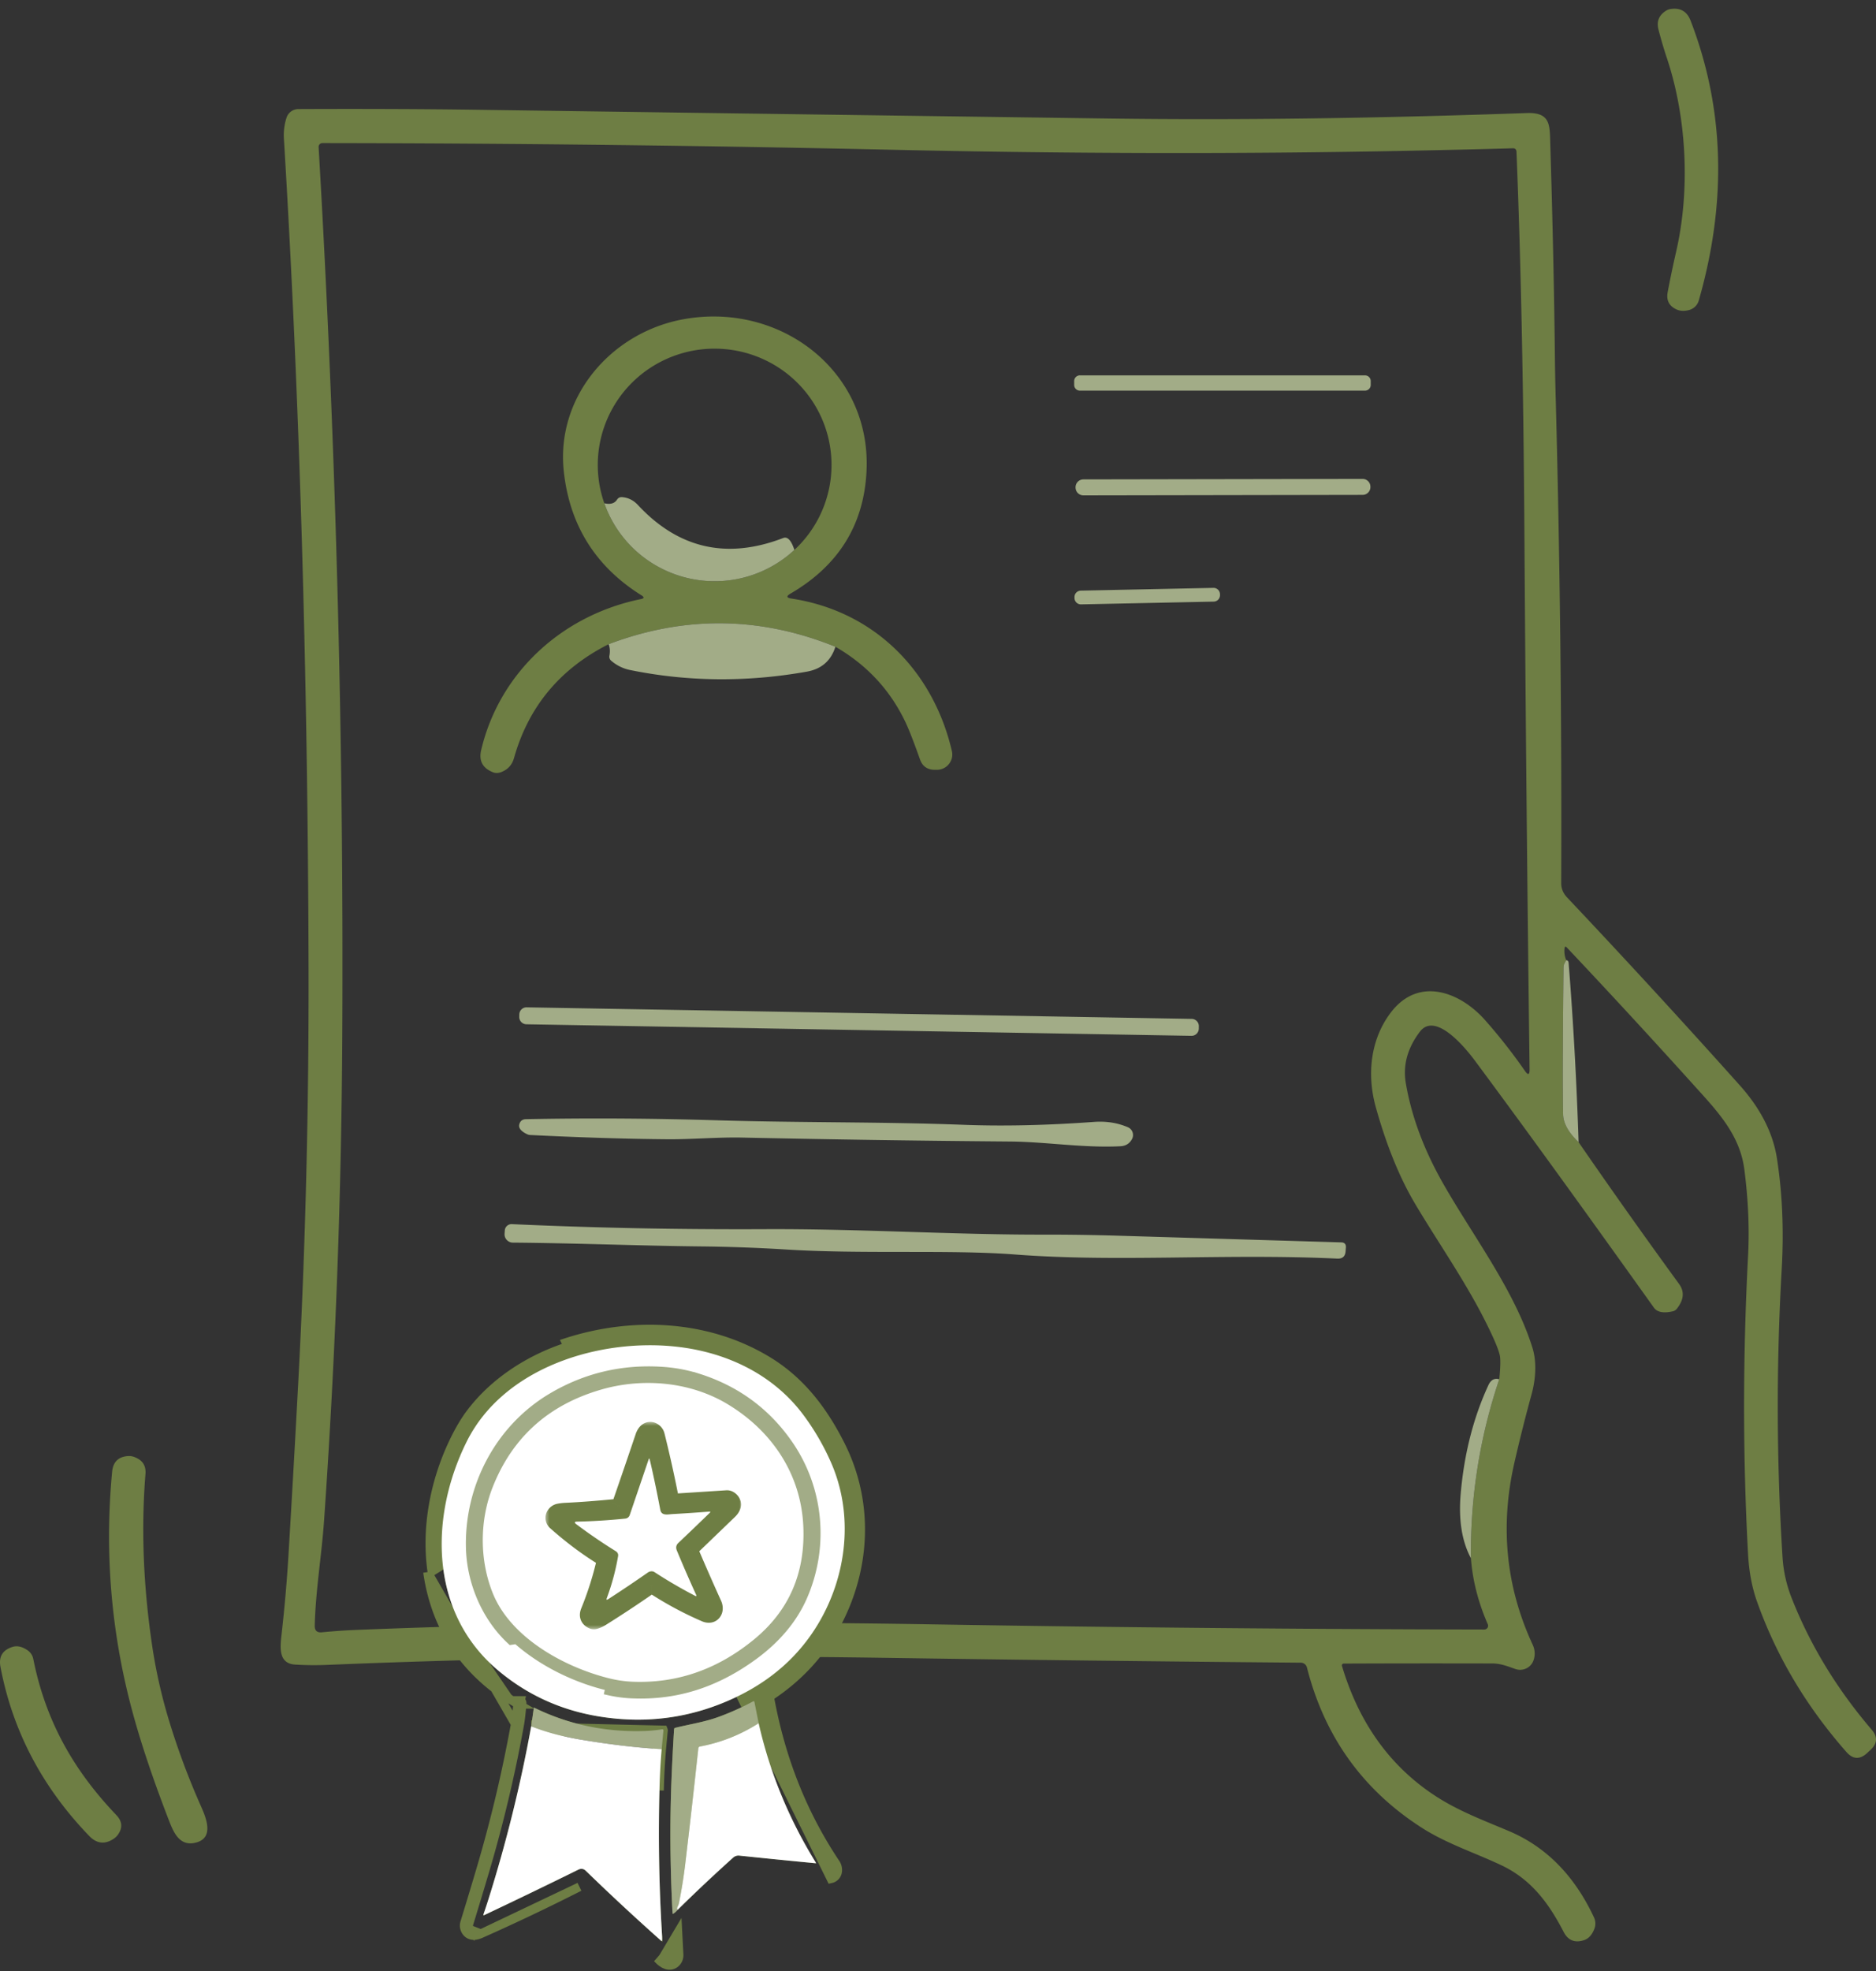 <svg xmlns="http://www.w3.org/2000/svg" width="198" height="208" fill="none"><rect width="100%" height="100%" fill="#333333" stroke="none"/><path d="M178.431 2.178c3.57 9.262 3.857 19.11.861 29.543a1.446 1.446 0 0 1-1.024.994c-.499.13-.934.11-1.307-.056-.792-.358-1.108-.965-.949-1.819.251-1.346.551-2.78.898-4.3 1.484-6.456 1.125-14.062-.961-20.35a46.18 46.18 0 0 1-.911-3.087c-.21-.83.046-1.48.766-1.95.16-.105.331-.171.516-.2 1.035-.155 1.738.254 2.111 1.225ZM165.302 101.321l-.15.275a1.048 1.048 0 0 0-.132.488c-.084 7.687-.099 12.848-.044 15.481.016.95.561 1.936 1.634 2.956a694.514 694.514 0 0 0 10.602 14.957c.595.812.513 1.691-.245 2.637a.746.746 0 0 1-.421.256c-.981.221-1.643.092-1.986-.387-6.279-8.788-12.519-17.475-18.873-26.038-.892-1.206-4.16-5.3-5.838-3.068-1.308 1.729-1.798 3.541-1.471 5.437.603 3.521 1.932 7.073 3.984 10.656 3.206 5.6 7.492 11.219 9.371 17.225.49 1.55.339 3.388-.088 4.944a172.293 172.293 0 0 0-1.81 7.206c-1.534 6.713-.893 13.109 1.923 19.188.26.562.289 1.123.088 1.681a1.48 1.48 0 0 1-.773.843 1.52 1.52 0 0 1-1.15.051c-.805-.288-1.546-.581-2.42-.581-5.509-.013-10.74-.009-15.692.012a.192.192 0 0 0-.082.021.176.176 0 0 0-.064.057.196.196 0 0 0-.03.166c1.789 6.008 5.061 10.573 9.816 13.694 2.451 1.612 5.154 2.612 7.806 3.737 3.921 1.658 6.915 4.696 8.98 9.113a1.526 1.526 0 0 1 .038 1.206c-.251.646-.624 1.046-1.119 1.2-.955.3-1.661.01-2.118-.869-1.552-3-3.399-5.544-6.592-7.05-2.816-1.331-5.763-2.269-8.403-3.962-6.221-3.996-10.256-9.63-12.104-16.9a.67.67 0 0 0-.641-.507c-15.15-.129-29.918-.302-44.306-.518-19.842-.292-39.375-.04-58.597.756a32.717 32.717 0 0 1-3.256-.038c-1.766-.112-1.57-1.837-1.433-3.075.336-2.966.585-5.835.748-8.606.352-5.846.694-11.875 1.025-18.087.766-14.379 1.129-29.107 1.087-44.182-.088-30.895-.955-59.92-2.602-87.075a5.958 5.958 0 0 1 .277-2.2 1.318 1.318 0 0 1 1.244-.912c6.96-.03 13.277-.004 18.954.075 21.058.296 43.301.604 66.73.925 13.327.18 27.981-.015 43.96-.581 2.495-.088 2.433 1.231 2.489 3.118.256 8.384.419 15.89.49 22.52.013 1.25.036 2.503.069 3.762.466 17.237.665 34.527.598 51.868 0 .559.203 1.055.609 1.488a1007.454 1007.454 0 0 1 18.238 19.837c2.195 2.455 3.503 5.023 3.922 7.707.574 3.687.741 7.598.502 11.731a252.819 252.819 0 0 0 .088 30.337c.092 1.48.409 2.909.949 4.288 1.948 4.971 4.768 9.614 8.459 13.931.65.754.608 1.467-.125 2.138l-.365.337c-.767.7-1.491.661-2.174-.119-4.253-4.829-7.404-10.135-9.452-15.918-.52-1.471-.83-3.132-.931-4.982-.557-10.266-.557-20.735 0-31.406.156-2.891.026-5.944-.389-9.156-.484-3.763-2.966-6.275-5.392-8.969a863.332 863.332 0 0 0-13.33-14.444c-.151-.162-.237-.133-.258.088-.046.417.013.829.176 1.237Zm-10.055 63.1a56.987 56.987 0 0 1 2.992-18.881c.125-1.275.144-2.114.056-2.519-.134-.633-.62-1.787-1.458-3.462-2.181-4.375-5.141-8.581-7.51-12.581-1.621-2.742-2.994-6.119-4.116-10.132-.968-3.468-.572-7.193 1.596-10.025 2.941-3.843 7.347-2.143 9.986.882a58.363 58.363 0 0 1 4.142 5.281c.343.5.511.446.502-.163a8846.42 8846.42 0 0 1-.546-56.68c-.101-15.534-.38-28.907-.836-40.12-.013-.262-.149-.387-.409-.375-2.346.075-6.335.17-11.966.282-17.351.337-35.331.281-53.242-.119-20.14-.45-40.276-.688-60.408-.712a.405.405 0 0 0-.379.264.398.398 0 0 0-.023.16 1477.886 1477.886 0 0 1 2.501 93.138 796.274 796.274 0 0 1-1.923 51.75c-.258 3.725-.899 7.431-.987 11.131-.012.521.241.754.76.7 1.22-.121 2.41-.204 3.57-.25 18.586-.758 38.892-.954 60.917-.587 19.608.325 39.004.506 58.189.543a.408.408 0 0 0 .339-.18.392.392 0 0 0 .032-.376c-1.014-2.321-1.607-4.644-1.779-6.969Z" fill="#6E7E44"/><path d="M88.172 68.246c-7.944-3.212-15.923-3.302-23.938-.268-5.133 2.591-8.461 6.597-9.986 12.018-.202.721-.656 1.215-1.364 1.482-.302.112-.585.116-.849.012-1.106-.433-1.52-1.223-1.244-2.369 1.954-8.225 8.616-14.231 16.855-15.906.348-.07.371-.2.07-.388-4.848-3.029-7.584-7.383-8.208-13.062-.855-7.763 4.826-14.494 12.292-16.013 10.313-2.093 20.224 5.276 19.652 16.038-.293 5.62-2.968 9.904-8.025 12.85-.457.267-.423.44.1.519 8.805 1.337 14.976 7.687 16.937 16.087a1.596 1.596 0 0 1-.317 1.382 1.615 1.615 0 0 1-1.292.6h-.232c-.758-.013-1.266-.375-1.521-1.088-.666-1.88-1.184-3.202-1.552-3.969-1.61-3.375-4.069-6.016-7.378-7.925Zm-24.39-15.143a12.285 12.285 0 0 0 5.504 6.597 12.395 12.395 0 0 0 8.504 1.402 12.36 12.36 0 0 0 6.051-3.074 12.223 12.223 0 0 0 3.834-7.513c.383-3.188-.506-6.4-2.476-8.944a12.32 12.32 0 0 0-3.776-3.234 12.41 12.41 0 0 0-9.85-.934 12.353 12.353 0 0 0-4.43 2.562 12.264 12.264 0 0 0-3.67 6.066 12.202 12.202 0 0 0 .308 7.072Z" fill="#6E7E44"/><path d="M144.067 39.608h-30.091a.602.602 0 0 0-.603.6v.413c0 .331.27.6.603.6h30.091a.602.602 0 0 0 .603-.6v-.413c0-.331-.27-.6-.603-.6ZM143.808 50.533l-29.462.052a.827.827 0 0 0-.828.826v.038a.828.828 0 0 0 .831.823l29.462-.051c.458 0 .829-.37.828-.826v-.038a.827.827 0 0 0-.831-.824ZM83.842 58.028a12.361 12.361 0 0 1-6.052 3.075 12.395 12.395 0 0 1-8.504-1.403 12.285 12.285 0 0 1-5.505-6.597c.629.15 1.075.025 1.339-.375.13-.2.314-.29.553-.269.637.054 1.186.327 1.646.819 4.287 4.612 9.4 5.777 15.341 3.494.46-.175.855.243 1.182 1.256ZM128.068 62.032l-13.999.292a.676.676 0 0 0-.664.689l.002.1a.677.677 0 0 0 .693.66l13.999-.291a.677.677 0 0 0 .664-.69l-.002-.1a.677.677 0 0 0-.693-.66ZM88.172 68.246c-.465 1.475-1.468 2.35-3.01 2.625-6.356 1.13-12.584 1.071-18.684-.175a4.354 4.354 0 0 1-1.967-.975.544.544 0 0 1-.189-.537c.084-.45.055-.852-.088-1.206 8.015-3.034 15.995-2.944 23.938.268ZM165.302 101.321c.155.004.241.106.258.306.49 6.154.84 12.452 1.05 18.894-1.073-1.021-1.618-2.006-1.634-2.956-.055-2.634-.04-7.794.044-15.482.004-.172.049-.339.131-.487l.151-.275ZM125.777 107.512l-70.188-1.218a.764.764 0 0 0-.78.749l-.005.262a.765.765 0 0 0 .753.776l70.188 1.218a.764.764 0 0 0 .78-.749l.005-.262a.765.765 0 0 0-.753-.776ZM75.936 118.221c8.547.256 17.175.143 25.766.468 4.19.159 8.78.057 13.77-.306 1.29-.092 2.48.096 3.57.563a.893.893 0 0 1 .433 1.25c-.26.479-.67.731-1.232.756-3.946.194-7.805-.469-11.651-.5-9.36-.075-18.747-.213-28.161-.413-2.659-.062-5.392.2-8.02.175-4.26-.033-9.08-.183-14.46-.45a.92.92 0 0 1-.327-.087c-.641-.309-.913-.652-.817-1.031.092-.359.327-.542.704-.55 6.64-.13 13.449-.088 20.425.125ZM118.194 130.396l23.366.7c.347.008.511.187.49.537l-.032.4c-.037.542-.328.8-.873.775-11.909-.556-23.102.407-34.05-.437-6.863-.525-16.157-.013-24.246-.531a174.433 174.433 0 0 0-8.98-.319c-6.694-.075-12.965-.344-19.74-.4a.883.883 0 0 1-.83-.595.868.868 0 0 1-.044-.355l.025-.344a.712.712 0 0 1 .748-.656c8.681.396 17.566.573 26.653.531 9.93-.05 19.859.588 29.292.575 2.741-.004 5.481.035 8.221.119ZM158.238 145.54a57.013 57.013 0 0 0-2.991 18.882c-.964-1.8-1.322-4.086-1.075-6.857.369-4.191 1.343-7.995 2.923-11.412.255-.55.637-.754 1.143-.613Z" fill="#A2AC87"/><path d="M21.185 190.534c.547 1.225 1.458 3.362-.471 3.887-1.672.456-2.332-.919-2.822-2.169-1.559-4.02-2.784-7.612-3.677-10.775-2.426-8.562-3.22-17.285-2.382-26.168.101-1.084.7-1.64 1.798-1.669a1.58 1.58 0 0 1 .628.137c.8.317 1.165.902 1.094 1.757-.465 5.77-.23 11.806.704 18.106a55.174 55.174 0 0 0 1.816 8.025 78.268 78.268 0 0 0 3.312 8.869ZM3.513 175.052c1.269 6.363 4.103 11.594 8.767 16.475.64.671.683 1.379.125 2.125-.104.133-.228.25-.37.35-.943.646-1.813.558-2.609-.262-4.969-5.146-8.094-11.094-9.376-17.844-.206-1.088.224-1.794 1.288-2.119.47-.146.983-.033 1.54.338a1.457 1.457 0 0 1 .635.937Z" fill="#6E7E44"/><path d="M50.75 204.049c-.156.069-.39.158-.64.178-.258.02-.6-.031-.847-.329m1.488.151-1.133-.446m1.133.446a221.694 221.694 0 0 0 10.402-4.95l-10.402 4.95Zm-1.488-.151.355-.295m-.355.295.355-.295m-.355.295a1.082 1.082 0 0 1-.21-1.043v-.001a509.124 509.124 0 0 0 1.648-5.46l.443.131m-1.526 6.078a.621.621 0 0 1-.125-.613 514.728 514.728 0 0 0 1.65-5.465m0 0-.442-.131a144.971 144.971 0 0 0 3.685-15.472m-3.242 15.603a145.404 145.404 0 0 0 3.696-15.522m-.454-.081.552-2.486a.326.326 0 0 1 .162.311l-.006.076c-.062.725-.124 1.456-.254 2.18m-.454-.081c.125-.698.185-1.405.247-2.13m-.247 2.13v-.001l.454.082m-.454-.081.454.081m-.454-.081-9.259-16.033m.457-.065c-.652-4.538.258-9.35 2.199-13.491.599-1.279 1.224-2.351 1.876-3.217m-4.075 16.708 35.286-21.776c-6.253-3.841-14.058-4.193-20.98-1.945-3.976 1.291-7.729 3.689-10.23 7.013m-4.076 16.708-.457.065m.457-.065-.457.065m4.532-16.773-.368-.277.368.277Zm-4.532 16.773c.867 6.042 4.048 10.684 9.506 13.903m0 0 .072.042a.132.132 0 0 1-.064-.126l-.006.068-.002.016Zm1.888 2.444-.002.009a151.086 151.086 0 0 1-4.518 18.279 55.1 55.1 0 0 1-.238.737 659.069 659.069 0 0 0 9.064-4.385h.001a1.18 1.18 0 0 1 .698-.122c.248.038.458.16.63.327a244.333 244.333 0 0 0 7.233 6.741 175.505 175.505 0 0 1-.237-15.368l-12.631-6.218Zm0 0 .001-.009m-.001.009.001-.009m0 0 .192-1.362c3.552 1.636 7.338 2.385 11.351 2.247.487-.016.971-.056 1.454-.118l-.145 1.536v.004a66.73 66.73 0 0 0-.222 3.92l.461.013c.038-1.341.111-2.639.22-3.893l.187-1.977a.11.11 0 0 0-.007-.05l-13.491-.32Zm24.59-38.572c-6.39-3.925-14.34-4.273-21.365-1.991l27.962 56.58a.892.892 0 0 0 .693-.762 1.24 1.24 0 0 0-.194-.845v-.001c-3.49-5.213-5.818-11.079-6.985-17.604 3.707-2.428 6.39-5.673 8.039-9.727 2.223-5.463 2.128-11.507-.537-16.808-1.82-3.622-4.174-6.729-7.613-8.842Zm-9.446 62.595-.121-2.327-1.578 2.653-.303.348.001.001c.183.16.388.287.612.379v.001a.965.965 0 0 0 1.02-.163c.248-.217.388-.549.37-.892Zm-22.008-53.903c1.895-3.821 5.317-6.495 9.291-8.101 3.976-1.608 8.477-2.133 12.473-1.677 5.162.588 9.881 2.87 12.946 6.937a25.184 25.184 0 0 1 2.89 4.935c2.38 5.35 1.693 11.643-1.286 16.642-1.981 3.323-4.842 5.868-8.6 7.636-4.443 2.088-9.104 2.741-13.997 1.957-4.013-.641-7.536-2.251-10.578-4.83-6.97-5.906-7-15.717-3.139-23.499Zm21.74 48.654c-.222-4.69-.238-9.236-.048-13.638.068-1.602.149-3.151.24-4.648.4-.095.806-.182 1.215-.27 1.067-.229 2.158-.464 3.224-.854 1.11-.407 2.19-.882 3.24-1.426l.35 1.758.002.011a48.267 48.267 0 0 0 5.658 14.135c-2.4-.231-4.796-.472-7.189-.722a1.292 1.292 0 0 0-1.02.327l-.001.001a174.83 174.83 0 0 0-5.67 5.326Zm-15.013-20.745Zm.001.001Zm13.175 2.295v.002-.002Z" fill="#6E7E44" stroke="#6E7E44" stroke-width=".923"/><path d="M49.245 152.142c3.915-7.894 14.092-10.961 22.23-10.031 5.26.599 10.106 2.93 13.261 7.118a25.635 25.635 0 0 1 2.943 5.025c2.45 5.503 1.735 11.954-1.311 17.065-2.031 3.408-4.965 6.014-8.8 7.817-4.527 2.129-9.283 2.794-14.267 1.996-4.094-.655-7.695-2.299-10.803-4.934-7.191-6.095-7.168-16.166-3.253-24.056Zm35.101 16.082c2.19-5.07 1.675-10.94-1.471-15.516-2.299-3.34-5.412-5.632-9.34-6.874a15.514 15.514 0 0 0-3.717-.69c-4.063-.26-7.828.633-11.294 2.678-5.468 3.226-8.59 9.289-8.424 15.519.094 3.472 1.588 7.03 4.164 9.417 2.779 2.578 6.51 4.39 10.119 5.22.743.172 1.532.275 2.364.311 4.714.203 8.76-1.225 12.492-3.946 2.219-1.618 4.037-3.642 5.107-6.119Z" fill="#fff"/><path d="M84.77 168.408c-1.11 2.57-2.99 4.654-5.26 6.309-3.805 2.774-7.951 4.242-12.782 4.035a13.58 13.58 0 0 1-2.448-.323l.103-.45c-3.61-.83-7.34-2.641-10.12-5.22l30.507-4.351Zm0 0c2.25-5.213 1.723-11.251-1.515-15.96-2.358-3.427-5.556-5.78-9.58-7.053a15.991 15.991 0 0 0-3.827-.71c-4.155-.266-8.012.648-11.559 2.74-5.62 3.317-8.82 9.542-8.65 15.93.097 3.586 1.638 7.265 4.31 9.743l30.82-4.69Zm-32.317-.428c-1.37-3.365-1.389-7.429-.03-10.871 2.03-5.146 5.757-8.49 11.22-10.053 4.263-1.219 9.138-.786 12.963 1.539v.001c4.547 2.759 7.474 7.171 7.716 12.457.221 4.792-1.446 8.63-5.006 11.564-3.753 3.094-7.906 4.548-12.477 4.382-.83-.03-1.683-.156-2.56-.379-2.312-.59-4.826-1.64-6.986-3.106-2.163-1.467-3.943-3.33-4.84-5.534Z" fill="#A2AC87" stroke="#A2AC87" stroke-width=".923"/><path d="M52.025 168.152c-1.414-3.476-1.433-7.664-.032-11.214 2.085-5.284 5.926-8.726 11.523-10.328 4.371-1.25 9.38-.811 13.33 1.589 4.661 2.829 7.687 7.373 7.937 12.831.228 4.93-1.497 8.911-5.173 11.941-3.835 3.161-8.097 4.657-12.787 4.487a12.583 12.583 0 0 1-2.659-.393c-4.714-1.203-10.255-4.281-12.139-8.913Zm18.76-9.672a133.89 133.89 0 0 0-1.547-6.996c-.124-.497-.716-.729-1.055-.283-.09.118-.16.25-.21.395a890.87 890.87 0 0 1-2.501 7.313.242.242 0 0 1-.21.163c-2.023.205-3.881.347-5.574.427a4.56 4.56 0 0 0-.673.081c-.48.092-.708.656-.326.995 1.678 1.491 3.393 2.766 5.144 3.824a.19.19 0 0 1 .087.204 34.46 34.46 0 0 1-1.719 5.46c-.168.413-.054.714.343.901a.33.33 0 0 0 .236.019c.23-.066.473-.179.727-.339a128.072 128.072 0 0 0 5.166-3.422.187.187 0 0 1 .21-.003 36.22 36.22 0 0 0 5.576 3.013c.695.299 1.09-.31.806-.937a267.747 267.747 0 0 1-2.51-5.715.185.185 0 0 1 .043-.204l4.136-3.982c.349-.337.549-.796.038-1.145a.437.437 0 0 0-.27-.073l-5.827.375a.09.09 0 0 1-.059-.019.086.086 0 0 1-.031-.052Z" fill="#fff"/><mask id="path-20-outside-1_763_14332" maskUnits="userSpaceOnUse" x="57.497" y="149.964" width="21" height="22" fill="#000"><path fill="#fff" d="M57.497 149.964h21v22h-21z"/><path d="M70.785 158.481a.09.09 0 0 0 .09.071l5.828-.375c.095-.006.19.02.27.073.51.349.31.808-.038 1.145l-4.136 3.982a.182.182 0 0 0-.043.204 265.417 265.417 0 0 0 2.51 5.714c.284.628-.112 1.237-.807.937a36.05 36.05 0 0 1-5.577-3.013.186.186 0 0 0-.209.004 128.15 128.15 0 0 1-5.166 3.422 2.911 2.911 0 0 1-.727.339.33.33 0 0 1-.236-.019c-.396-.187-.51-.488-.342-.901a34.449 34.449 0 0 0 1.718-5.46.19.19 0 0 0-.087-.204c-1.75-1.058-3.465-2.333-5.143-3.825-.383-.339-.155-.903.326-.995.224-.043.449-.07.672-.08 1.693-.08 3.552-.222 5.575-.427a.253.253 0 0 0 .13-.052.234.234 0 0 0 .08-.111 883.382 883.382 0 0 0 2.501-7.313 1.38 1.38 0 0 1 .21-.396c.338-.446.93-.213 1.054.283a134.153 134.153 0 0 1 1.547 6.997Zm-4.802 1.763c-1.548.165-3.236.27-5.065.316-.295.008-.324.1-.088.278a57.482 57.482 0 0 0 4.149 2.836c.208.13.293.307.256.531a24.27 24.27 0 0 1-1.189 4.423c-.068.183-.02.222.145.117 1.32-.85 2.712-1.785 4.175-2.805.213-.15.492-.193.72-.045a50.071 50.071 0 0 0 4.269 2.49c.143.074.181.037.115-.109a143.694 143.694 0 0 1-2.033-4.667c-.128-.31-.075-.577.16-.8a360.603 360.603 0 0 0 3.307-3.17c.103-.1.082-.145-.063-.133-1.151.092-2.442.179-3.873.26-.458.024-1.151.214-1.277-.448-.379-1.992-.75-3.759-1.114-5.3-.034-.147-.075-.149-.122-.008l-1.984 5.837a.544.544 0 0 1-.488.397Z"/></mask><path d="M70.785 158.481a.09.09 0 0 0 .09.071l5.828-.375c.095-.006.19.02.27.073.51.349.31.808-.038 1.145l-4.136 3.982a.182.182 0 0 0-.043.204 265.417 265.417 0 0 0 2.51 5.714c.284.628-.112 1.237-.807.937a36.05 36.05 0 0 1-5.577-3.013.186.186 0 0 0-.209.004 128.15 128.15 0 0 1-5.166 3.422 2.911 2.911 0 0 1-.727.339.33.33 0 0 1-.236-.019c-.396-.187-.51-.488-.342-.901a34.449 34.449 0 0 0 1.718-5.46.19.19 0 0 0-.087-.204c-1.75-1.058-3.465-2.333-5.143-3.825-.383-.339-.155-.903.326-.995.224-.043.449-.07.672-.08 1.693-.08 3.552-.222 5.575-.427a.253.253 0 0 0 .13-.052.234.234 0 0 0 .08-.111 883.382 883.382 0 0 0 2.501-7.313 1.38 1.38 0 0 1 .21-.396c.338-.446.93-.213 1.054.283a134.153 134.153 0 0 1 1.547 6.997Zm-4.802 1.763c-1.548.165-3.236.27-5.065.316-.295.008-.324.1-.088.278a57.482 57.482 0 0 0 4.149 2.836c.208.13.293.307.256.531a24.27 24.27 0 0 1-1.189 4.423c-.068.183-.02.222.145.117 1.32-.85 2.712-1.785 4.175-2.805.213-.15.492-.193.72-.045a50.071 50.071 0 0 0 4.269 2.49c.143.074.181.037.115-.109a143.694 143.694 0 0 1-2.033-4.667c-.128-.31-.075-.577.16-.8a360.603 360.603 0 0 0 3.307-3.17c.103-.1.082-.145-.063-.133-1.151.092-2.442.179-3.873.26-.458.024-1.151.214-1.277-.448-.379-1.992-.75-3.759-1.114-5.3-.034-.147-.075-.149-.122-.008l-1.984 5.837a.544.544 0 0 1-.488.397Z" fill="#6E7E44"/><path d="m70.785 158.481.91-.16-.002-.008-.002-.007-.906.175Zm.09.071.037.922h.011l.012-.001-.06-.921Zm5.828-.375-.059-.921.059.921Zm.27.073.52-.762-.005-.004-.516.766Zm-.038 1.145.64.665.001-.002-.641-.663Zm-4.136 3.982.638.667.002-.003-.64-.664Zm-.043.204-.85.358v.003l.85-.361Zm2.51 5.714.84-.381-.84.381Zm-.807.937.366-.847-.366.847Zm-5.577-3.013.508-.77v-.001l-.508.771Zm-.209.004.53.756.005-.003-.535-.753Zm-5.166 3.422.492.78-.492-.78Zm-.727.339-.254-.888-.003.001.257.887Zm-.236-.019.4-.832-.006-.003-.394.835Zm-.342-.901.854.348v-.001l-.854-.347Zm1.718-5.46-.9-.202.9.202Zm-.087-.204.483-.787-.006-.003-.477.79Zm-5.143-3.825.613-.689-.001-.001-.612.69Zm.326-.995.173.907.003-.001-.176-.906Zm.672-.08.041.922h.003l-.044-.922Zm5.575-.427-.088-.919h-.005l.093.919Zm.21-.163-.873-.303-.001.004.873.299Zm2.501-7.313-.874-.296v.001l.874.295Zm.21-.396.733.56.001-.001-.735-.559Zm1.054.283.896-.223v-.001l-.896.224Zm-3.255 8.76.098.918v-.001l-.098-.917Zm-5.065.316-.023-.922.023.922Zm-.088.278.555-.738-.555.738Zm4.149 2.836-.489.783v.001l.489-.784Zm.256.531.91.154v-.001l-.91-.153Zm-1.189 4.423-.865-.322v.001l.865.321Zm.145.117.496.778.004-.002-.5-.776Zm4.175-2.805.528.757.003-.003-.53-.754Zm.72-.045.505-.773-.003-.001-.502.774Zm4.269 2.49-.426.819.004.002.422-.821Zm.115-.109.84-.382v-.001l-.84.383Zm-2.033-4.667-.853.353v.001l.853-.354Zm.16-.8-.634-.67-.002.001.636.669Zm3.307-3.17-.643-.663.643.663Zm-.063-.133-.071-.921-.002.001.073.92Zm-3.873.26.049.922.003-.001-.052-.921Zm-1.277-.448-.907.172v.001l.907-.173Zm-1.114-5.3-.899.208v.004l.9-.212Zm-.122-.008.874.297v-.001l-.874-.296Zm-1.984 5.837.873.298v-.001l-.873-.297Zm3.405-1.206c.044.247.177.466.37.617l1.142-1.45c.159.125.27.306.306.513l-1.818.32Zm.37.617c.191.151.428.225.666.216l-.073-1.844a.83.83 0 0 1 .549.178l-1.142 1.45Zm.689.215 5.827-.375-.118-1.842-5.828.375.119 1.842Zm5.827-.375a.488.488 0 0 1-.305-.082l1.03-1.532a1.362 1.362 0 0 0-.843-.228l.118 1.842Zm-.31-.086c.028.019-.012 0-.05-.078a.422.422 0 0 1-.04-.242c.01-.057.026-.077.014-.057a.584.584 0 0 1-.083.097l1.283 1.326c.234-.226.54-.601.613-1.096a1.42 1.42 0 0 0-.13-.839 1.655 1.655 0 0 0-.566-.635l-1.04 1.524Zm-.157-.282-4.136 3.982 1.28 1.329 4.136-3.981-1.28-1.33Zm-4.133 3.979c-.16.153-.273.352-.32.572l1.807.383a.735.735 0 0 1-.212.38l-1.275-1.335Zm-.32.572c-.046.22-.025.449.063.658l1.702-.716c.059.14.073.294.042.441l-1.806-.383Zm.065.661a267.61 267.61 0 0 0 2.518 5.735l1.681-.763a266.17 266.17 0 0 1-2.5-5.695l-1.7.723Zm2.518 5.735c.039.085-.035.011.076-.132a.415.415 0 0 1 .245-.151c.087-.017.12.009.079-.009l-.731 1.695c.638.275 1.397.199 1.864-.402.412-.529.394-1.222.148-1.764l-1.681.763Zm.4-.292a35.248 35.248 0 0 1-5.435-2.936l-1.015 1.541a37.018 37.018 0 0 0 5.719 3.09l.73-1.695Zm-5.436-2.937a1.114 1.114 0 0 0-.628-.182l.033 1.846a.74.74 0 0 1-.419-.121l1.014-1.543Zm-.628-.182c-.223.004-.44.075-.622.205l1.069 1.505a.742.742 0 0 1-.414.136l-.033-1.846Zm-.617.201a127.314 127.314 0 0 1-5.129 3.397l.984 1.561a127.875 127.875 0 0 0 5.204-3.446l-1.06-1.512Zm-5.129 3.397c-.197.124-.36.195-.49.232l.51 1.775c.332-.095.654-.25.964-.446l-.984-1.561Zm-.492.233a.592.592 0 0 1 .422.036l-.801 1.664c.282.135.6.158.893.073l-.514-1.773Zm.415.033c-.063-.029.03-.003.086.141.053.141.002.216.032.141l-1.71-.696c-.137.338-.215.77-.048 1.211.17.445.518.715.852.873l.788-1.67Zm.118.281a35.349 35.349 0 0 0 1.764-5.606l-1.8-.403a33.55 33.55 0 0 1-1.674 5.314l1.71.695Zm1.764-5.605c.051-.227.03-.465-.061-.679l-1.7.721a.73.73 0 0 1-.04-.446l1.801.404Zm-.061-.679a1.113 1.113 0 0 0-.443-.514l-.966 1.573a.73.73 0 0 1-.29-.338l1.699-.721Zm-.449-.517c-1.698-1.027-3.367-2.267-5.007-3.724l-1.226 1.379c1.716 1.526 3.475 2.835 5.279 3.925l.954-1.58Zm-5.008-3.725a.39.39 0 0 1 .097.409.286.286 0 0 1-.21.193l-.347-1.813a1.56 1.56 0 0 0-1.183 1.002 1.453 1.453 0 0 0 .418 1.59l1.225-1.381Zm-.11.601c.181-.035.36-.056.537-.064l-.082-1.844a5.53 5.53 0 0 0-.808.096l.353 1.812Zm.54-.064c1.712-.081 3.587-.225 5.624-.431l-.186-1.837c-2.01.204-3.852.345-5.525.424l.087 1.844Zm5.619-.431a1.17 1.17 0 0 0 .609-.242l-1.135-1.455a.675.675 0 0 1 .35-.14l.176 1.837Zm.609-.242c.177-.138.312-.325.385-.54l-1.746-.598a.678.678 0 0 1 .226-.317l1.135 1.455Zm.384-.536c.785-2.259 1.62-4.699 2.505-7.321l-1.75-.59a879.647 879.647 0 0 1-2.499 7.305l1.744.606Zm2.505-7.321a.453.453 0 0 1 .068-.131l-1.468-1.119c-.153.2-.269.422-.35.659l1.75.591Zm.069-.132a.394.394 0 0 1-.402.11c-.115-.036-.16-.112-.173-.161l1.79-.449a1.607 1.607 0 0 0-1.066-1.151c-.572-.18-1.21-.002-1.618.534l1.469 1.117Zm-.575-.053c.577 2.319 1.09 4.635 1.536 6.949l1.812-.35a135.07 135.07 0 0 0-1.557-7.045l-1.791.446Zm-2.458 7.619a62.177 62.177 0 0 1-4.99.312l.047 1.845a64.517 64.517 0 0 0 5.139-.321l-.196-1.836Zm-4.99.312a1.54 1.54 0 0 0-.42.062c-.116.036-.528.182-.68.655-.15.472.1.83.175.927.101.132.221.23.306.294l1.108-1.476c-.033-.025.002-.005.051.059.023.03.255.331.12.757-.137.426-.501.537-.537.548-.078.024-.118.02-.076.019l-.047-1.845Zm-.62 1.937a58.288 58.288 0 0 0 4.215 2.882l.977-1.566a56.4 56.4 0 0 1-4.082-2.791l-1.11 1.475Zm4.215 2.883a.375.375 0 0 1-.122-.152.44.44 0 0 1-.043-.255l1.82.307c.046-.27.023-.569-.115-.855a1.485 1.485 0 0 0-.563-.612l-.977 1.567Zm-.165-.407a23.35 23.35 0 0 1-1.144 4.255l1.73.644a25.16 25.16 0 0 0 1.234-4.591l-1.82-.308Zm-1.144 4.256c-.028.074-.07.201-.084.35a.981.981 0 0 0 .358.858.984.984 0 0 0 .909.163c.142-.045.257-.113.323-.155l-.992-1.557c-.016.01.031-.023.12-.051.039-.012.426-.135.793.159.37.296.332.703.328.745-.008.094-.031.148-.025.131l-1.73-.643Zm1.51 1.214c1.33-.857 2.732-1.798 4.203-2.824l-1.056-1.514a133.316 133.316 0 0 1-4.146 2.785l.998 1.553Zm4.206-2.827a.19.19 0 0 1-.096.031.355.355 0 0 1-.218-.056l1.005-1.548c-.625-.407-1.32-.241-1.753.064l1.062 1.509Zm-.316-.027a51.08 51.08 0 0 0 4.348 2.537l.852-1.638a48.84 48.84 0 0 1-4.19-2.444l-1.01 1.545Zm4.352 2.539c.064.033.18.088.323.117a.973.973 0 0 0 .87-.239.973.973 0 0 0 .286-.86 1.253 1.253 0 0 0-.102-.33l-1.68.765c-.001-.003-.007-.015-.014-.036a.686.686 0 0 1-.028-.116.876.876 0 0 1 .269-.765.875.875 0 0 1 .772-.226c.056.011.095.026.114.033l.034.015-.844 1.642Zm1.376-1.313a142.486 142.486 0 0 1-2.02-4.638l-1.704.708a144.446 144.446 0 0 0 2.046 4.697l1.678-.767Zm-2.019-4.637c-.01-.025.013.018-.004.102a.296.296 0 0 1-.035.094c-.013.023-.023.03-.017.025l-1.273-1.337a1.617 1.617 0 0 0-.485.855c-.07.351-.01.682.108.967l1.706-.706Zm-.058.223a366.391 366.391 0 0 0 3.315-3.178l-1.286-1.325a357.44 357.44 0 0 1-3.298 3.163l1.269 1.34Zm3.314-3.178c.05-.048.14-.141.213-.27a.967.967 0 0 0 .043-.891.969.969 0 0 0-.694-.537 1.243 1.243 0 0 0-.338-.018l.143 1.841-.045.001a.871.871 0 0 1-.739-.506.877.877 0 0 1 .027-.804.753.753 0 0 1 .105-.141l1.285 1.325Zm-.778-1.715c-1.143.091-2.427.178-3.852.258l.104 1.843c1.436-.081 2.735-.168 3.895-.261l-.147-1.84Zm-3.85.258c-.079.005-.158.012-.222.018-.07.007-.123.013-.179.017-.115.01-.169.008-.192.005-.02-.002.055.003.145.077.045.038.08.082.102.123.021.039.026.063.025.061l-1.813.346c.064.336.222.653.504.889.27.224.57.305.797.334.223.03.436.017.584.005.2-.016.24-.026.348-.031l-.098-1.844Zm-.32.302c-.38-2.002-.754-3.783-1.123-5.341l-1.796.425c.36 1.525.729 3.278 1.105 5.26l1.813-.344Zm-1.122-5.337a1.299 1.299 0 0 0-.101-.289.947.947 0 0 0-1.664-.086 1.31 1.31 0 0 0-.13.28l1.748.592-.011.028a.848.848 0 0 1-.242.304.9.9 0 0 1-1.35-.289.64.64 0 0 1-.04-.096l-.008-.027 1.798-.417Zm-1.895-.096a7200.08 7200.08 0 0 1-1.984 5.836l1.748.595c.658-1.934 1.32-3.88 1.984-5.837l-1.748-.594Zm-1.984 5.835a.34.34 0 0 1 .108-.139.373.373 0 0 1 .179-.083l.198 1.835c.268-.029.547-.124.788-.32a1.52 1.52 0 0 0 .474-.696l-1.746-.597Z" fill="#6E7E44" mask="url('#path-20-outside-1_763_14332')"/><path d="M65.982 160.244a.546.546 0 0 0 .488-.398c.658-1.933 1.32-3.879 1.984-5.836.048-.141.089-.139.123.007.364 1.542.735 3.309 1.113 5.301.126.662.82.472 1.277.448a163.11 163.11 0 0 0 3.874-.261c.144-.011.165.034.062.133a350.026 350.026 0 0 1-3.306 3.171c-.235.223-.289.49-.16.8a143.913 143.913 0 0 0 2.032 4.667c.067.146.029.183-.115.109a50.089 50.089 0 0 1-4.269-2.49c-.228-.148-.507-.105-.72.045a137.426 137.426 0 0 1-4.175 2.805c-.164.104-.212.066-.145-.117a24.27 24.27 0 0 0 1.19-4.423c.037-.224-.049-.401-.257-.531a57.501 57.501 0 0 1-4.149-2.836c-.236-.178-.206-.27.089-.278a62.892 62.892 0 0 0 5.064-.316Z" fill="#fff"/><path d="M80.072 181.833a17.257 17.257 0 0 1-6.189 2.456.224.224 0 0 0-.12.066.22.22 0 0 0-.057.125c-.484 4.475-.948 8.57-1.392 12.286a52.916 52.916 0 0 1-.648 4.025 1.326 1.326 0 0 1-.125.348c-.096.187-.103.317-.019.388-.13.164-.282.3-.456.408-.053.034-.082.019-.084-.045-.264-5.01-.295-9.859-.093-14.547.072-1.67.156-3.284.253-4.841a.211.211 0 0 1 .048-.122.211.211 0 0 1 .11-.069c1.553-.381 3.066-.602 4.57-1.153a27.437 27.437 0 0 0 3.605-1.624c.083-.045.134-.022.153.071l.444 2.228ZM69.834 184.574c-2.653-.161-5.511-.499-8.576-1.014-1.91-.321-3.64-.787-5.193-1.397l.27-1.913a.051.051 0 0 1 .028-.039.05.05 0 0 1 .023-.006c.008 0 .017.002.024.005 3.629 1.769 7.509 2.583 11.64 2.442.615-.022 1.228-.08 1.839-.176a.113.113 0 0 1 .132.121l-.187 1.977Z" fill="#A2AC87"/><path d="M80.071 181.832c1.177 5.206 3.193 10.116 6.046 14.729.022.036.012.053-.03.049a875.903 875.903 0 0 1-8.045-.804.828.828 0 0 0-.665.212 174.945 174.945 0 0 0-5.855 5.508c-.085-.071-.078-.2.018-.388.06-.113.1-.229.125-.348.272-1.363.488-2.704.648-4.025.444-3.716.909-7.811 1.392-12.285a.215.215 0 0 1 .177-.191 17.259 17.259 0 0 0 6.19-2.457ZM56.065 182.162c1.553.61 3.283 1.076 5.193 1.397 3.064.515 5.923.853 8.576 1.014a66.314 66.314 0 0 0-.22 3.894 175.07 175.07 0 0 0 .263 15.785c.011.184.011.359 0 .525a.044.044 0 0 1-.008.023.052.052 0 0 1-.02.016.05.05 0 0 1-.049-.009 245.506 245.506 0 0 1-7.966-7.396c-.235-.228-.502-.269-.803-.121a652.078 652.078 0 0 1-9.93 4.794.051.051 0 0 1-.035.006.054.054 0 0 1-.031-.014.059.059 0 0 1-.015-.065c.186-.528.366-1.07.54-1.626a150.6 150.6 0 0 0 4.505-18.223Z" fill="#fff"/></svg>